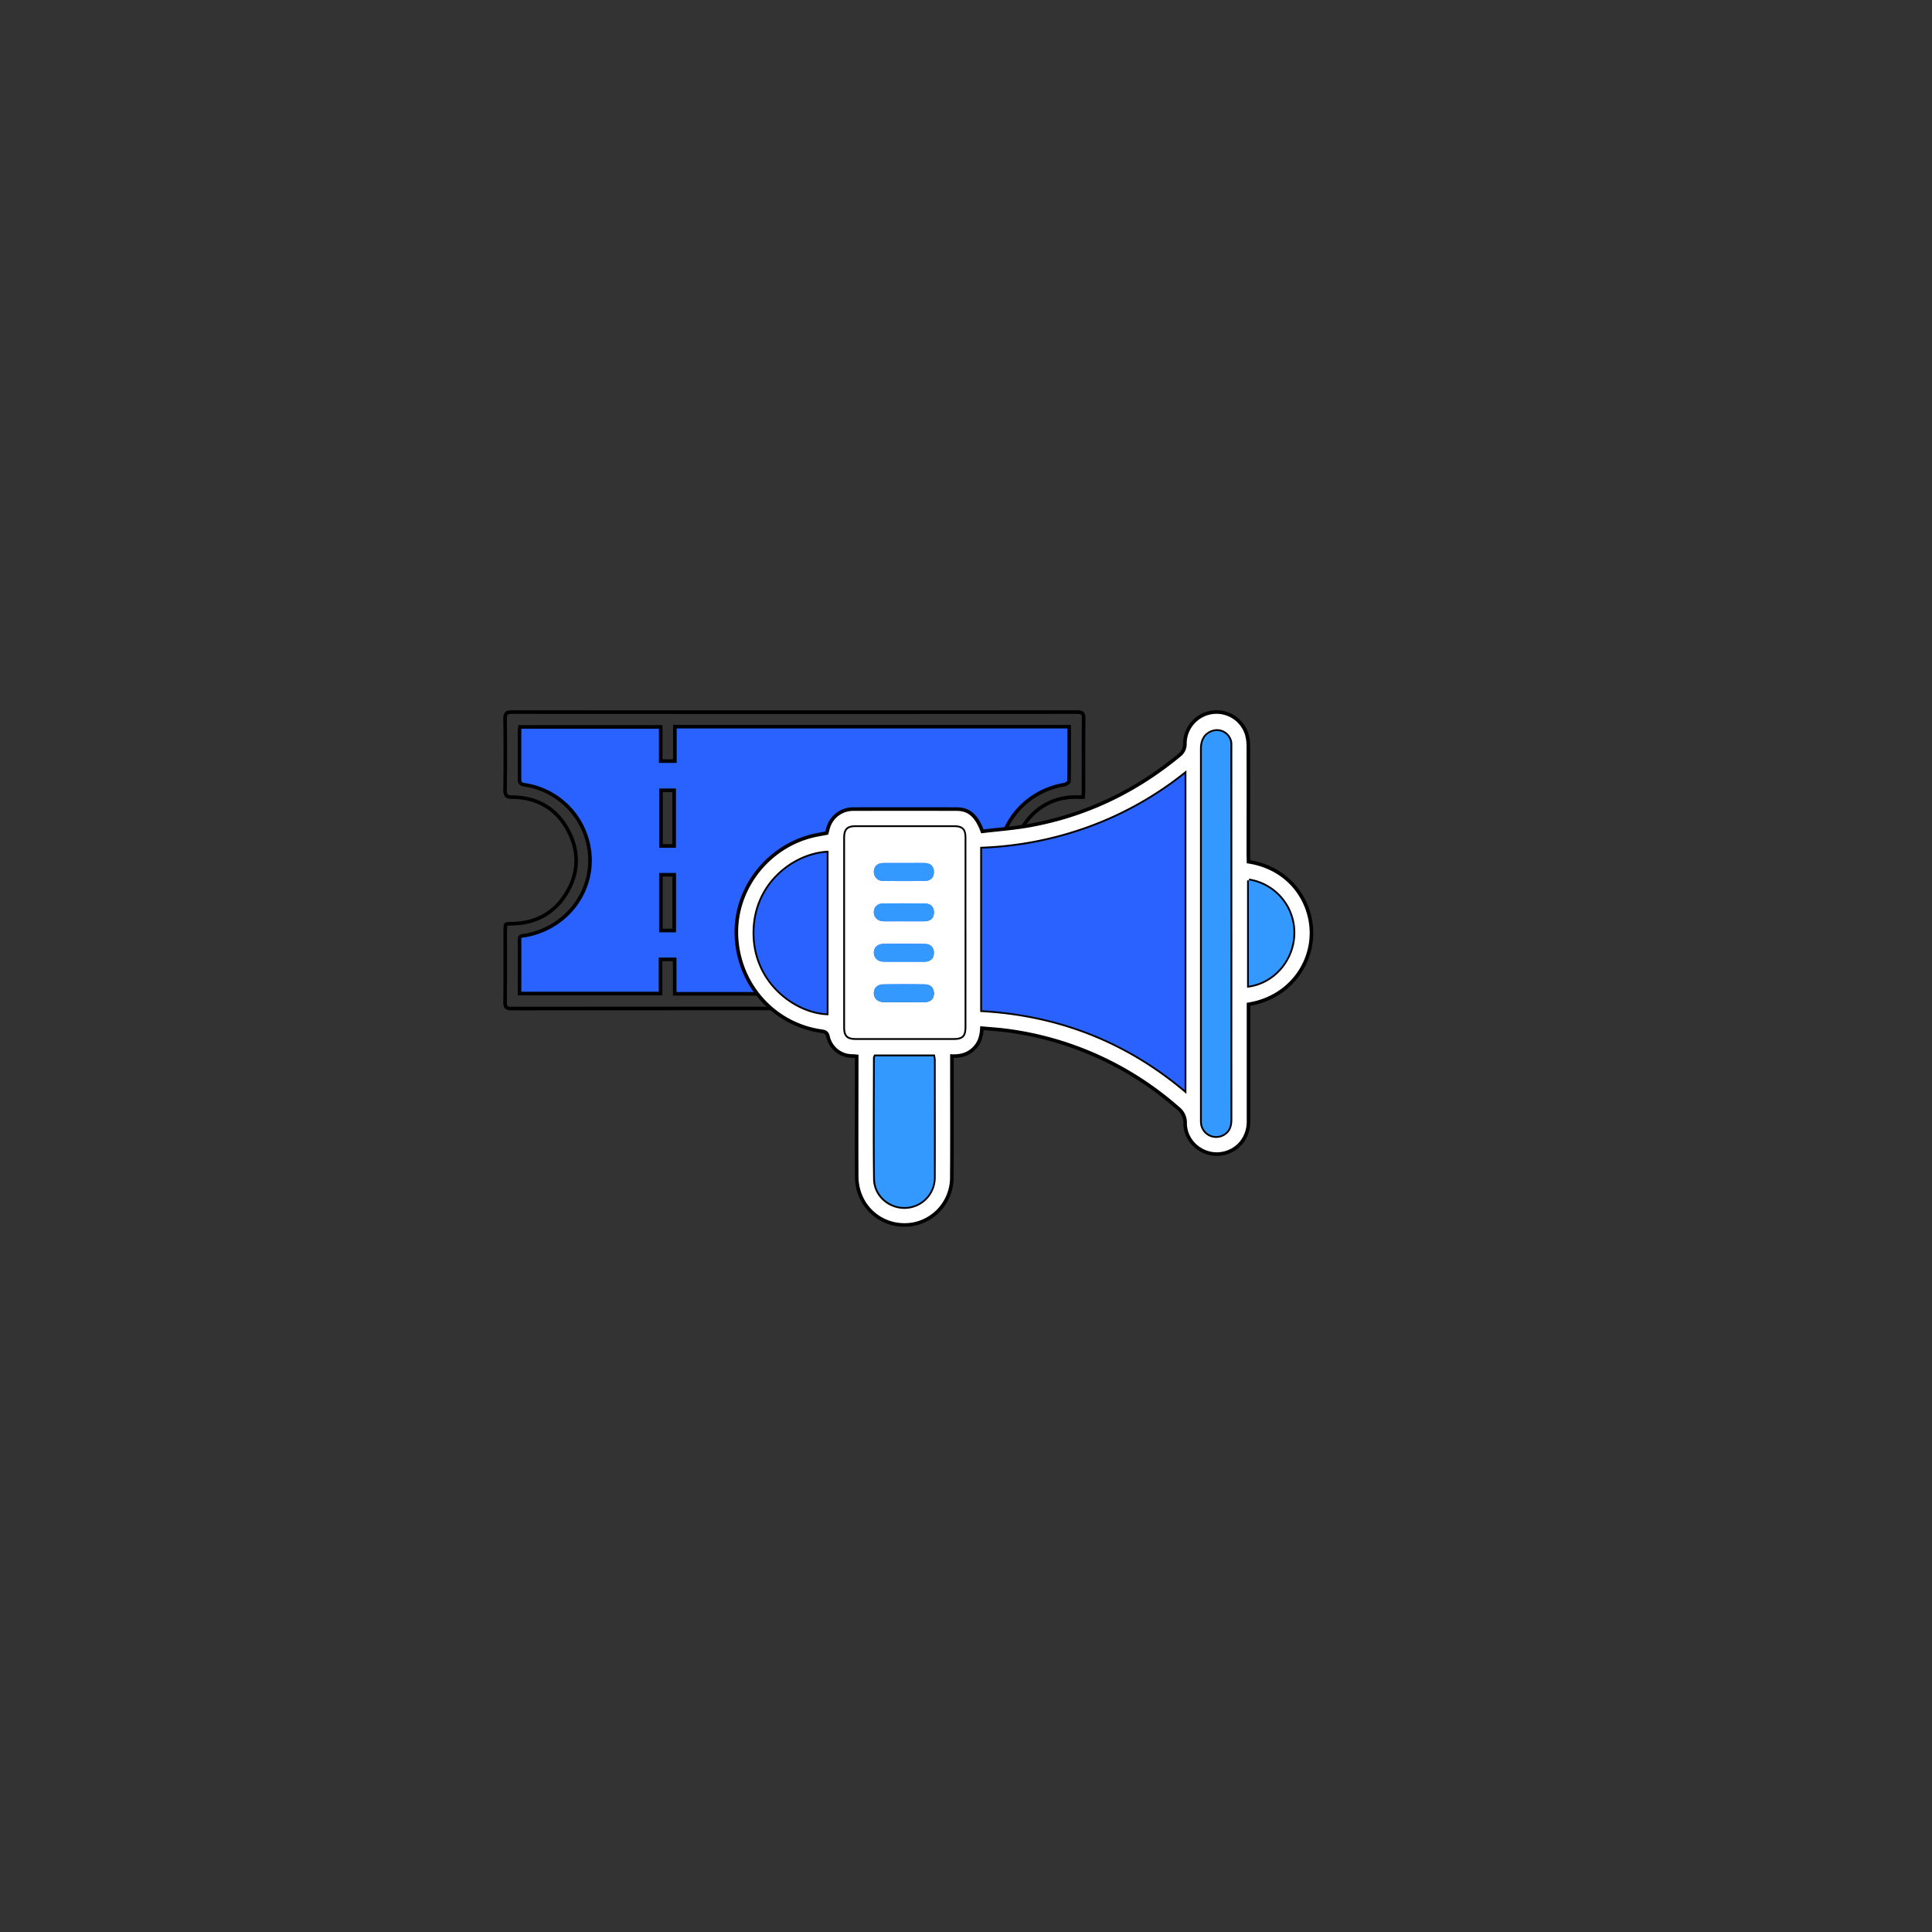 
<svg id="Layer_1" data-name="Layer 1" xmlns="http://www.w3.org/2000/svg" viewBox="0 0 1080 1080"><rect x="0" y="0" width="1080" height="1080" fill="#333333" stroke="none"/><title>event promotions</title><path d="M597.61,436.47c0,.68-1.6,1.77-2.57,1.93-21.24,3.57-36.58,21.18-36.67,42.22-.09,20.75,15.08,38.48,36.29,42.08,2.65.45,3.19,1.4,3.12,3.79-.14,5.15,0,10.32,0,15.48v13.37H377.15V536.08h-7.92v19.17H290.41c0-10.24,0-20.2,0-30.15,0-2.4,1.65-2.06,3.1-2.31,21.16-3.74,36.36-21.39,36.3-42.15a42.86,42.86,0,0,0-36.68-42.1c-2.41-.37-2.74-1.43-2.73-3.45.07-8.68,0-17.36,0-26,0-1,.17-2,.24-2.9h78.69v19.12h7.92V406H597.72C597.72,416.36,597.77,426.42,597.61,436.47ZM376.85,472.69V441.57H369.5v31.12Zm0,47.27V488.78h-7.44V520Z" style="fill:#2962ff"/><path d="M599.77,445.6a33.34,33.34,0,0,0-25.51,13c-8.94,11.3-10.61,24-4.69,37,6.14,13.49,17.21,20.37,32.08,20.65,3.14.06,4.19.77,4.14,4.09-.19,13.25-.16,26.5,0,39.76,0,3-.91,3.7-3.78,3.69q-158-.09-316,0c-2.63,0-3.69-.51-3.66-3.46.16-13.48.07-27,.08-40.46,0-1,.14-2.05.2-2.93.43-.24.62-.43.83-.45q1.57-.12,3.15-.15c12.64-.31,22.72-5.58,29.52-16.21,7.35-11.5,7.9-23.76,1.53-35.78-6.52-12.3-17.2-18.56-31.17-18.75-3.13,0-4.2-.76-4.15-4.08.2-13.25.17-26.51,0-39.76,0-3,.89-3.71,3.77-3.7q158,.09,316,0c2.62,0,3.7.5,3.66,3.45-.16,13.49-.06,27-.08,40.47,0,1-.13,2-.24,3.63C603.27,445.59,601.52,445.51,599.77,445.6ZM377.26,406.2v19.27h-7.92V406.35H290.65c-.07.9-.24,1.9-.24,2.9,0,8.68,0,17.36,0,26,0,2,.32,3.08,2.73,3.45a42.86,42.86,0,0,1,36.68,42.1c.06,20.76-15.14,38.42-36.3,42.15-1.45.25-3.11-.09-3.1,2.31.07,10,0,19.91,0,30.15h78.82V536.28h7.92v19.27H597.74V542.17c0-5.16-.1-10.32,0-15.48.07-2.39-.47-3.34-3.12-3.79-21.21-3.6-36.38-21.33-36.29-42.08.09-21,15.43-38.65,36.67-42.21,1-.17,2.56-1.26,2.57-1.94.16-10.05.11-20.11.11-30.47Z" style="fill:none;stroke:#000;stroke-miterlimit:10;stroke-width:2px"/><path d="M369.5,472.89h7.35V441.77H369.5Z" style="fill:none;stroke:#000;stroke-miterlimit:10;stroke-width:2px"/><path d="M369.46,520.16h7.44V489h-7.44Z" style="fill:none;stroke:#000;stroke-miterlimit:10;stroke-width:2px"/><path d="M697.93,481.71c23,3.58,35.31,22.07,35.19,40.1-.12,18.27-13.11,36-35.19,39.61v3.38c0,20.72,0,41.44,0,62.16,0,9.11-6,16.33-14.61,17.9-10.53,1.92-20.76-6.14-20.82-16.88a10.23,10.23,0,0,0-4-8.47,179.8,179.8,0,0,0-94.61-43.3c-4.86-.69-9.79-1-15-1.46-.2,4.57-1.42,8.51-4.67,11.6s-7.26,4.2-12.09,4V594c0,21.6.09,43.21-.06,64.82a26.54,26.54,0,0,1-21.8,25.56c-16.7,2.75-31.28-9.55-31.37-26.69-.11-21.11,0-42.23,0-63.34v-3.85l-3-.2a13.84,13.84,0,0,1-13-10.68c-.5-2.24-1.4-2.87-3.61-3.18-26.74-3.78-46.56-26.08-47.63-53.4-1-26.1,17.47-50,43.28-55.95,2.3-.52,4.64-.9,7.23-1.4.18-.7.39-1.53.61-2.35a14.52,14.52,0,0,1,14-11.05q29-.07,58,0c6.86,0,11.11,3.65,14.37,12.45,8.78-1.07,17.83-1.71,26.71-3.33,31.2-5.69,58.9-19,83.34-39.19a7.81,7.81,0,0,0,3.16-6.68,17.69,17.69,0,0,1,34.54-5.2,25.09,25.09,0,0,1,.93,7.28c.07,20.23,0,40.45,0,60.68Zm-35.73-49a191.08,191.08,0,0,1-53.43,29.94,196.11,196.11,0,0,1-59.83,11.7v90.4c42.61,2.45,80.32,17,113.26,44.57Zm-123,88.58q0-26.47,0-52.95c0-4.57-1.44-6-6-6H478.5c-4.71,0-6.13,1.44-6.13,6.21q0,52.8,0,105.61c0,4.75,1.4,6.16,6.17,6.16q27.21,0,54.43,0c4.94,0,6.24-1.34,6.24-6.35Q539.23,547.64,539.22,521.3Zm148.66.55v-103c0-1.08,0-2.17,0-3.25A7.57,7.57,0,0,0,678,409c-4,1.23-6.19,4.53-6.19,9.64V625.52a23.44,23.44,0,0,0,.06,2.37,8,8,0,0,0,11.43,6.41c3.58-1.71,4.58-4.79,4.57-8.55Q687.84,573.81,687.88,521.85ZM462.14,566.48V476.63c-18.26,1.16-40.62,17.44-40.43,45.21S445.08,565.7,462.14,566.48Zm27.18,24a4,4,0,0,0-.31.83c0,22.59-.24,45.18.07,67.76.14,10.35,10.29,17.59,20.28,15.25a16.45,16.45,0,0,0,12.7-15.84c.08-22,0-44,0-66a14.11,14.11,0,0,0-.29-2Zm208.81-98.34V551c14.06-2,24.81-14.75,24.93-29.3A29.52,29.52,0,0,0,698.13,492.14Z" style="fill:#fff;stroke:#000;stroke-miterlimit:10;stroke-width:2px"/><path d="M662.2,432.72V609.33c-32.94-27.53-70.65-42.12-113.26-44.57v-90.4a196.11,196.11,0,0,0,59.83-11.7A191.08,191.08,0,0,0,662.2,432.72Z" style="fill:#2962ff"/><path d="M539.22,521.3q0,26.34,0,52.66c0,5-1.3,6.35-6.24,6.35q-27.22,0-54.43,0c-4.77,0-6.17-1.41-6.17-6.16q0-52.8,0-105.61c0-4.77,1.42-6.21,6.13-6.21h54.72c4.55,0,6,1.45,6,6Q539.23,494.83,539.22,521.3ZM505.3,482.44c-3.84,0-7.68-.05-11.53,0-3.25.06-5.18,1.85-5.29,4.73a5,5,0,0,0,5.21,5.26q11.67.17,23.34,0c3.36-.05,5.16-2.13,5-5.27-.11-3-1.93-4.66-5.25-4.72C513,482.38,509.14,482.43,505.3,482.44Zm0,32.6c3.75,0,7.49,0,11.23,0s5.57-1.82,5.55-5-1.94-5-5.64-5Q505.22,505,494,505c-3.43,0-5.46,1.91-5.52,4.86s2.21,5.11,5.6,5.15C497.82,515.08,501.56,515,505.3,515Zm-.11,22.57c3.84,0,7.68,0,11.52,0,3.5-.05,5.33-1.78,5.36-4.9s-1.79-5-5.22-5.08q-11.52-.14-23,0c-3.36,0-5.39,2.09-5.34,5s2.22,4.89,5.49,4.94C497.7,537.65,501.44,537.61,505.19,537.61Zm.29,22.61c3.74,0,7.49.07,11.23,0,3.54-.08,5.33-1.79,5.36-4.9s-1.73-5-5.23-5.08c-7.67-.12-15.36-.12-23,0-3.44,0-5.39,2.08-5.33,5s2.17,4.86,5.49,4.93C497.8,560.28,501.64,560.22,505.48,560.22Z" style="fill:#fff"/><path d="M687.88,521.85q0,51.95,0,103.9c0,3.76-1,6.84-4.57,8.55a8,8,0,0,1-11.43-6.41,23.44,23.44,0,0,1-.06-2.37V418.6c0-5.11,2.14-8.41,6.19-9.64a7.57,7.57,0,0,1,9.8,6.62c.09,1.08,0,2.17,0,3.25Z" style="fill:#3499ff"/><path d="M462.14,566.48c-17.06-.78-40.24-16.77-40.43-44.64s22.17-44.05,40.43-45.21Z" style="fill:#2962ff"/><path d="M489.32,590.48H521.8a14.11,14.11,0,0,1,.29,2c0,22,0,44,0,66a16.45,16.45,0,0,1-12.7,15.84c-10,2.34-20.14-4.9-20.28-15.25-.31-22.58-.09-45.17-.07-67.76A4,4,0,0,1,489.32,590.48Z" style="fill:#3499ff"/><path d="M698.13,492.14a29.52,29.52,0,0,1,24.93,29.57c-.12,14.55-10.87,27.26-24.93,29.3Z" style="fill:#3499ff"/><path d="M505.3,482.44c3.84,0,7.68-.06,11.52,0,3.32.06,5.14,1.76,5.25,4.72.12,3.14-1.68,5.22-5,5.27q-11.67.17-23.34,0a5,5,0,0,1-5.21-5.26c.11-2.88,2-4.67,5.29-4.73C497.62,482.39,501.46,482.44,505.3,482.44Z" style="fill:#3499ff"/><path d="M505.3,515c-3.74,0-7.48,0-11.23,0-3.39,0-5.65-2.17-5.6-5.15S490.56,505,494,505q11.22-.08,22.45,0c3.7,0,5.62,1.78,5.64,5s-1.89,5-5.55,5S509.05,515,505.3,515Z" style="fill:#3499ff"/><path d="M505.19,537.61c-3.75,0-7.49,0-11.23,0-3.27-.05-5.43-2.05-5.49-4.94s2-5,5.34-5q11.52-.12,23,0c3.43,0,5.26,2,5.22,5.08s-1.86,4.85-5.36,4.9C512.87,537.65,509,537.61,505.19,537.61Z" style="fill:#3499ff"/><path d="M505.48,560.22c-3.84,0-7.68.06-11.51,0-3.32-.07-5.44-2.05-5.49-4.93s1.89-5,5.33-5c7.67-.12,15.36-.12,23,0,3.5.06,5.26,2,5.23,5.08s-1.82,4.82-5.36,4.9C513,560.29,509.22,560.22,505.48,560.22Z" style="fill:#3499ff"/></svg>